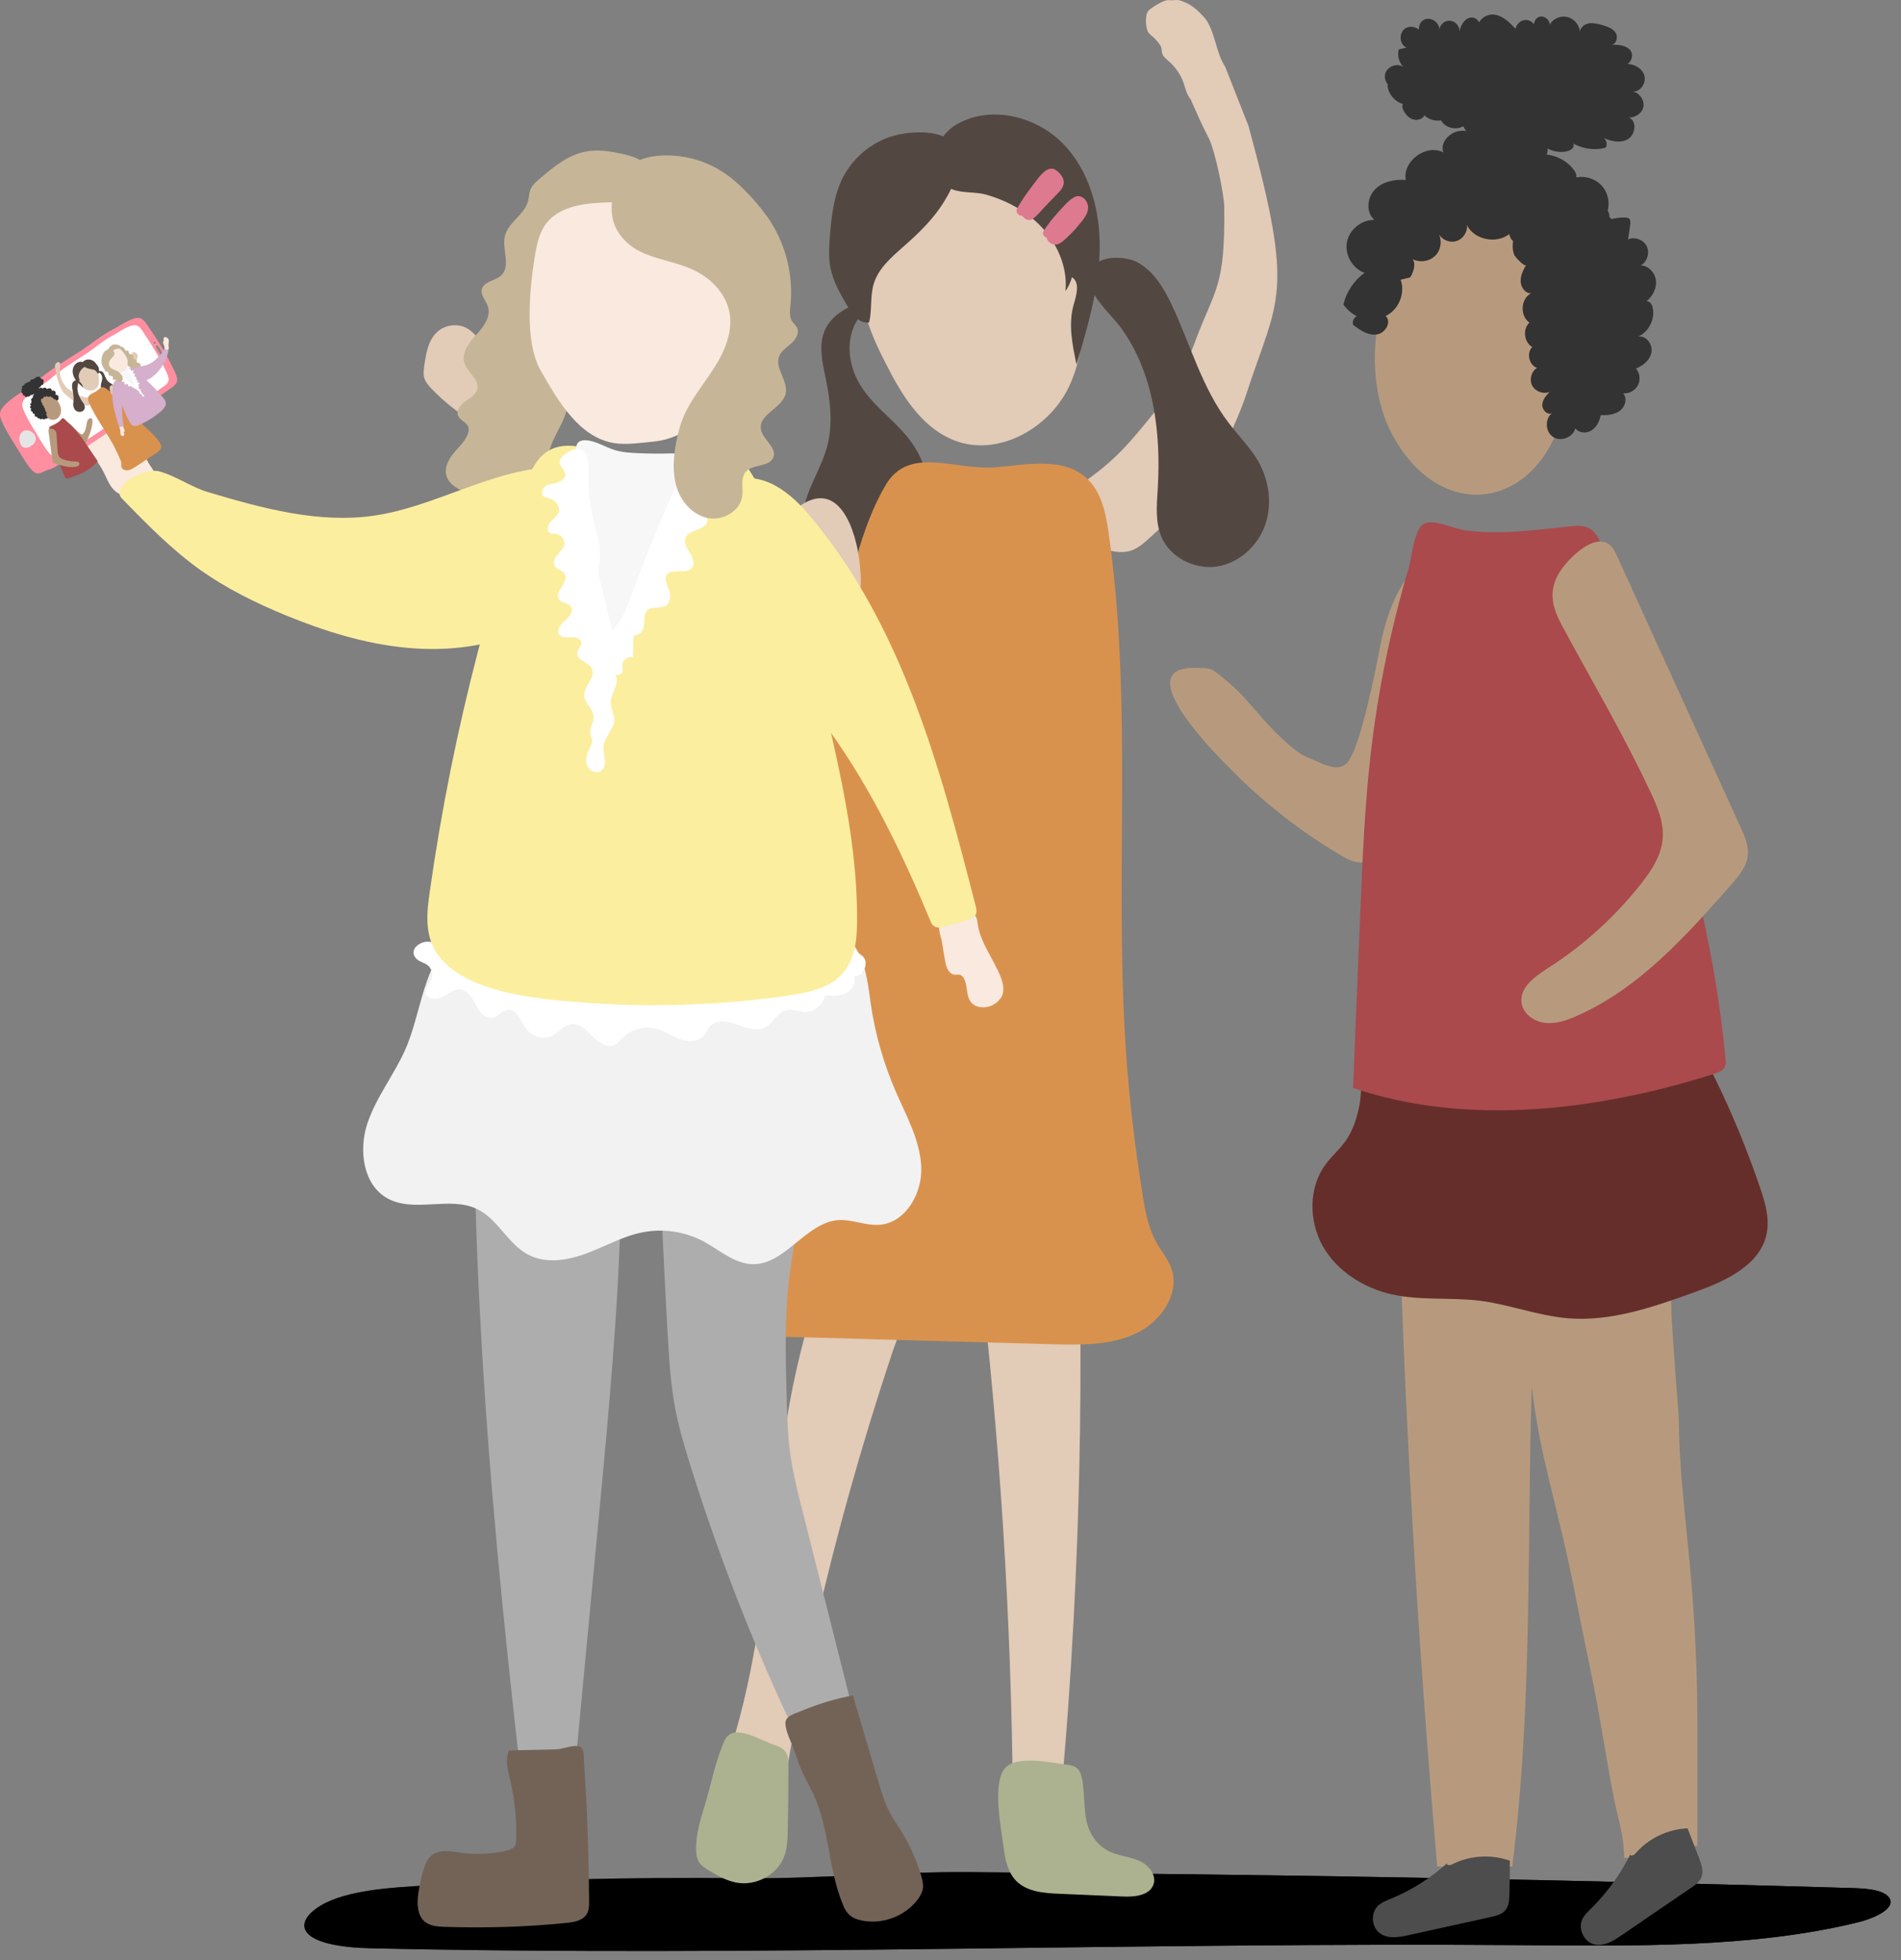 <svg width="162" height="167" viewBox="0 0 162 167" fill="none" xmlns="http://www.w3.org/2000/svg">
<rect x="0" y="0" width="162" height="167" fill="#808080" stroke="none"/>
<g clip-path="url(#clip0_8_2)">
<path d="M35.406 160.693C32.086 160.895 28.33 161.28 26.552 162.924C26.133 163.309 25.865 163.762 25.948 164.215C26.233 165.556 29.235 165.942 31.566 165.992C64.216 166.73 96.916 165.473 129.582 165.724C139.275 165.791 149.32 165.976 158.258 163.796C159.867 163.41 161.712 162.504 160.924 161.599C160.387 160.995 159.012 160.895 157.838 160.861C141.203 160.375 124.568 160.006 107.916 159.771C99.515 159.654 91.097 159.57 82.695 159.503C75.988 159.452 69.699 160.106 62.975 160.023C53.769 159.922 44.562 160.157 35.406 160.693Z" fill="url(#paint0_linear_8_2)"/>
<path d="M35.406 160.693C32.086 160.895 28.33 161.28 26.552 162.924C26.133 163.309 25.865 163.762 25.948 164.215C26.233 165.556 29.235 165.942 31.566 165.992C64.216 166.73 96.916 165.473 129.582 165.724C139.275 165.791 149.32 165.976 158.258 163.796C159.867 163.41 161.712 162.504 160.924 161.599C160.387 160.995 159.012 160.895 157.838 160.861C141.203 160.375 124.568 160.006 107.916 159.771C99.515 159.654 91.097 159.57 82.695 159.503C75.988 159.452 69.699 160.106 62.975 160.023C53.769 159.922 44.562 160.157 35.406 160.693Z" fill="url(#paint1_linear_8_2)"/>
<path d="M66.886 151.801C65.142 152.404 63.331 151.801 61.805 150.392C66.668 136.407 64.941 121.415 70.692 107.614C71.212 106.39 71.799 105.149 72.839 104.126C74.851 102.164 80.653 101.342 79.882 104.797C79.094 108.368 77.115 112.007 75.941 115.529C73.409 123.159 71.246 130.856 69.485 138.603C68.496 142.98 67.624 147.39 66.886 151.801Z" fill="#E2CBB7"/>
<path d="M90.391 153.16C89.049 153.345 87.674 153.378 86.316 153.278C86.182 137.883 85.209 122.489 83.381 107.162C83.214 105.804 83.063 104.412 83.532 103.104C84.555 100.304 89.552 99.063 91.464 101.997C93.107 104.513 92.017 109.107 92.051 111.807C92.152 120.611 91.95 129.415 91.481 138.202C91.213 143.199 90.86 148.18 90.391 153.16Z" fill="#E2CBB7"/>
<path d="M77.568 37.54C76.361 35.913 74.583 34.739 73.46 33.045C72.487 31.587 72.085 29.708 72.671 28.065C73.258 26.422 74.969 25.164 76.696 25.382L74.818 25.281C73.024 25.784 71.011 26.455 70.273 28.182C69.737 29.44 70.089 30.882 70.357 32.207C70.76 34.119 70.994 36.131 70.491 38.026C70.106 39.468 69.317 40.776 68.814 42.185C68.311 43.593 68.127 45.253 68.932 46.528C69.619 47.601 70.911 48.188 72.185 48.255C73.46 48.322 74.717 47.903 75.874 47.366C76.88 46.897 77.87 46.276 78.49 45.354C79.128 44.381 79.312 43.174 79.228 42.017C79.111 40.39 78.524 38.831 77.568 37.54Z" fill="#534741"/>
<path d="M106.392 10.724C110.4 25.364 108.908 25.263 106.174 33.681C105.654 35.291 104.413 37.974 103.608 39.45C102.217 41.965 100.07 43.927 97.941 45.856C97.504 46.258 97.035 46.661 96.482 46.879C95.978 47.063 95.442 47.063 94.905 46.979C93.312 46.711 91.971 45.504 91.4 44.011C90.713 42.217 91.769 41.529 93.128 40.523C95.811 38.528 97.069 36.683 99.249 34.067C100.473 32.608 101.211 30.797 101.881 29.003C103.592 24.475 104.397 24.458 104.33 17.683C104.313 16.51 103.541 12.82 103.005 11.764C102.368 10.54 101.915 9.483 101.462 8.46C101.127 8.091 100.959 7.32 100.842 7.002C100.607 6.364 100.204 5.777 99.701 5.308C99.416 5.056 99.081 4.822 99.014 4.453C98.997 4.318 98.997 4.201 98.963 4.067C98.93 3.933 98.846 3.815 98.779 3.715C98.611 3.48 98.41 3.279 98.192 3.094C98.041 2.96 97.874 2.826 97.79 2.641C97.639 2.273 97.572 1.266 97.84 0.948C98.024 0.713 99.215 -0.075 99.651 0.009C99.953 0.059 100.271 -0.058 100.573 0.042C100.942 0.16 101.294 0.327 101.613 0.545C101.965 0.797 102.267 1.099 102.552 1.401C103.525 2.424 103.592 4.486 104.397 5.66L106.392 10.724Z" fill="#E2CBB7"/>
<path d="M84.81 39.818C87.392 39.6 90.327 38.963 92.339 40.523C93.815 41.663 94.218 43.592 94.469 45.369C96.532 59.69 95.006 74.246 95.894 88.667C96.163 93.128 96.683 97.572 97.404 101.982C97.622 103.34 97.89 104.715 98.578 105.923C98.98 106.61 99.5 107.231 99.785 107.969C100.623 110.132 98.98 112.597 96.783 113.62C94.586 114.643 92.037 114.592 89.606 114.525C81.976 114.307 74.363 114.106 66.733 113.888C64.804 113.838 62.691 113.704 61.333 112.412C59.975 111.121 59.841 109.109 59.924 107.281C60.31 98.159 63.697 89.405 65.928 80.517C68.141 71.713 69.248 62.708 71.395 53.888C72.384 49.83 73.323 44.95 75.503 41.277C77.499 37.957 81.406 40.087 84.81 39.818Z" fill="#D9924E"/>
<path d="M58.983 50.632C57.574 51.756 55.747 52.93 54.087 52.225C52.929 51.739 52.326 50.498 51.789 49.358C49.374 44.092 46.825 38.894 44.276 33.695C43.22 34.282 42.029 35.037 41.895 36.244C41.828 36.882 42.096 37.519 42.365 38.106C45.4 44.931 48.703 51.638 52.275 58.212C52.611 58.832 52.996 59.503 53.617 59.839C54.371 60.241 55.294 60.09 56.132 59.889C61.079 58.698 65.691 56.434 70.101 53.919C71.275 53.248 72.516 52.494 73.036 51.253C73.472 50.263 73.371 49.14 73.27 48.066C72.985 45.216 71.493 40.571 67.954 43.254C64.869 45.551 62.002 48.234 58.983 50.632Z" fill="#E2CBB7"/>
<path d="M43.54 30.646C43.188 30.378 42.718 30.378 42.299 30.227C41.276 29.841 40.807 28.584 39.868 28.013C39.029 27.494 37.839 27.661 37.151 28.382C36.48 29.087 36.296 30.143 36.162 31.116C36.111 31.468 36.061 31.82 36.145 32.155C36.246 32.541 36.514 32.843 36.765 33.111C38.04 34.453 39.532 35.56 41.176 36.381C41.511 36.549 41.846 36.7 42.215 36.717C43.641 36.817 44.479 35.392 44.479 34.252C44.496 33.547 44.127 31.082 43.54 30.646Z" fill="#E2CBB7"/>
<path d="M91.685 22.546C91.417 21.406 91.065 20.282 90.579 19.243C88.851 15.554 83.619 10.741 79.293 13.34C78.287 13.944 77.515 14.866 76.794 15.788C76.056 16.744 75.352 17.734 74.799 18.807C73.759 20.836 73.239 23.267 73.524 25.548C73.793 27.661 74.832 29.74 75.822 31.619C77.113 34.1 78.823 36.616 81.456 37.572C84.961 38.846 89.036 36.683 90.847 33.43C92.608 30.176 92.54 26.169 91.685 22.546Z" fill="#E2CBB7"/>
<path d="M80.502 17.096C79.597 18.605 78.322 19.846 76.998 21.003C75.975 21.909 74.868 22.848 74.466 24.156C74.13 25.229 74.331 26.386 74.063 27.476C73.275 27.61 72.671 26.822 72.252 26.134C71.632 25.078 70.994 23.988 70.76 22.781C70.592 21.892 70.659 20.97 70.726 20.081C70.86 18.37 71.061 16.626 71.833 15.117C72.654 13.524 74.097 12.266 75.807 11.679C77.216 11.193 79.865 10.958 81.106 12.065C82.498 13.306 81.274 15.855 80.502 17.096Z" fill="#534741"/>
<path d="M107.215 39.281C106.527 38.107 105.538 37.134 104.716 36.044C102.435 33.076 101.446 29.353 99.853 25.966C99.182 24.557 98.327 23.115 96.952 22.361C96.147 21.925 94.638 21.774 93.665 22.277C93.682 21.958 93.715 21.623 93.715 21.304C93.782 17.984 92.86 14.513 90.512 12.165C88.165 9.817 84.224 8.928 81.407 10.672C79.495 11.863 78.539 15.116 81.172 16.139C82.044 16.475 83.151 16.324 84.073 16.592C85.465 16.994 86.806 17.648 87.93 18.571C89.775 20.063 91.032 22.428 90.798 24.809C91.049 24.44 91.234 24.038 91.351 23.618C92.072 24.088 91.72 25.178 91.485 26C91.032 27.643 91.385 29.387 91.737 31.047C92.324 29.102 92.894 27.123 93.279 25.144C93.933 26.201 95.04 27.241 95.526 27.928C98.327 31.785 98.947 36.849 98.662 41.612C98.579 43.02 98.427 44.496 98.998 45.787C99.752 47.514 101.798 48.537 103.676 48.269C105.554 48.001 107.164 46.542 107.802 44.764C108.439 42.97 108.154 40.924 107.215 39.281Z" fill="#534741"/>
<path d="M90.897 150.346C91.182 150.38 91.484 150.43 91.718 150.598C92.02 150.816 92.138 151.185 92.205 151.554C92.523 153.097 92.238 154.79 92.959 156.182C93.328 156.903 93.949 157.49 94.686 157.809C95.458 158.144 96.33 158.194 97.101 158.547C97.873 158.882 98.56 159.72 98.309 160.525C98.007 161.481 96.716 161.632 95.709 161.582C93.898 161.498 92.07 161.431 90.259 161.347C88.968 161.297 87.543 161.179 86.62 160.274C85.866 159.519 85.648 158.396 85.514 157.322C85.312 155.746 84.575 152.141 85.564 150.749C86.469 149.458 89.605 150.196 90.897 150.346Z" fill="#ACB18F"/>
<path d="M65.896 148.634C66.265 148.751 66.668 148.902 66.903 149.204C67.188 149.556 67.188 150.043 67.188 150.495C67.188 152.29 67.171 154.084 67.137 155.861C67.121 156.65 67.104 157.455 66.819 158.192C66.215 159.769 64.37 160.725 62.71 160.389C61.889 160.221 61.134 159.802 60.413 159.366C60.128 159.199 59.843 159.014 59.641 158.763C59.373 158.41 59.323 157.941 59.323 157.505C59.306 156.264 59.675 155.057 60.044 153.866C60.597 152.055 60.966 150.009 61.754 148.282C62.442 146.756 64.672 148.215 65.896 148.634Z" fill="#ACB18F"/>
<path d="M90.063 14.55C89.46 14.03 88.822 14.735 88.454 15.204C87.833 16.009 87.162 16.881 86.676 17.77C86.508 18.072 86.793 18.39 87.078 18.374C87.196 18.491 87.296 18.592 87.431 18.676C87.598 18.759 87.816 18.776 87.967 18.676C88.353 18.424 88.671 18.005 88.973 17.686C89.376 17.267 89.778 16.848 90.181 16.428C90.835 15.791 90.818 15.188 90.063 14.55Z" fill="#DD7A8F"/>
<path d="M92.64 17.278C92.472 16.876 92.036 16.574 91.6 16.775C91.063 17.026 90.577 17.664 90.175 18.083C89.722 18.586 89.303 19.106 88.934 19.676C88.783 19.911 88.967 20.179 89.202 20.246C89.219 20.431 89.336 20.615 89.588 20.749C90.108 21.051 90.577 20.565 90.929 20.23C91.415 19.794 91.852 19.29 92.254 18.77C92.589 18.351 92.874 17.831 92.64 17.278Z" fill="#DD7A8F"/>
<path d="M114.261 72.868C114.865 73.237 115.553 73.589 116.257 73.455C117.246 73.254 117.766 72.181 118.135 71.242C119.477 67.787 120.801 64.316 122.143 60.861C123.367 57.709 124.608 54.422 124.457 51.035C124.39 49.458 123.535 47.513 121.975 47.647C121.053 47.714 120.382 48.519 119.862 49.274C117.816 52.225 117.682 55.277 116.844 58.782C116.508 60.207 115.754 63.595 114.949 64.802C114.127 66.01 112.685 65.02 111.327 64.484C110.203 64.031 108.191 61.918 107.403 60.995C105.675 58.966 105.256 58.597 103.965 57.541C103.127 56.853 102.992 56.937 101.902 56.904C96.184 56.753 103.378 64.014 104.569 65.221C107.436 68.189 110.706 70.772 114.261 72.868Z" fill="#B79A7D"/>
<path d="M139.467 78.955C132.659 79.173 125.532 77.445 118.858 79.323C118.824 105.014 120.249 133.505 122.48 159.028C124.609 159.028 126.739 159.028 128.869 159.028C130.613 145.16 130.11 132.029 130.529 118.128C131.3 124.6 132.793 128.306 134.335 136.356C135.057 140.078 135.895 143.734 136.515 147.49C136.834 149.402 137.17 151.331 137.538 153.226C137.857 154.852 138.444 156.563 138.394 158.273C140.473 158.625 142.62 157.736 144.649 157.233C144.649 153.796 144.649 150.341 144.649 146.904C144.649 142.393 144.431 138.049 144.028 133.589C143.659 129.396 143.072 125.104 143.072 120.878C142.854 118.094 142.636 115.31 142.469 112.51C142.116 106.205 143.877 97.451 143.609 91.146C143.475 88.01 141.479 87.306 141.161 84.187C141.01 82.677 140.842 81.151 140.607 79.659C140.523 79.122 140.557 78.334 140.087 78.284C139.987 78.234 139.769 78.938 139.467 78.955Z" fill="#B79A7D"/>
<path d="M129.818 40.727C131.076 39.754 132.132 38.278 132.837 36.35C134.128 32.778 135.033 28.971 134.53 25.198C133.927 20.872 130.673 15.791 125.861 15.439C120.209 15.036 118.549 21.979 117.577 26.64C116.805 30.346 117.023 34.405 118.985 37.624C121.903 42.454 126.515 43.292 129.818 40.727Z" fill="#B79A7D"/>
<path d="M122.563 19.844C122.814 20.398 123.485 20.716 124.072 20.549C124.659 20.398 125.078 19.777 125.011 19.173C125.682 20.565 127.879 20.85 128.885 19.693C128.449 19.576 128.616 20.381 129.019 20.582C129.857 20.968 130.863 20.985 131.702 20.599C131.081 20.951 131.484 21.89 131.937 22.443C132.289 22.863 132.624 23.299 132.976 23.718C132.356 24.691 133.48 26.183 134.586 25.864C133.815 26.233 133.597 27.39 134.167 28.011C133.647 28.614 133.278 29.352 133.144 30.14C133.614 30.174 133.798 30.945 133.379 31.18C133.748 31.448 134.251 31.499 134.67 31.314C134.419 31.365 134.519 31.817 134.771 31.851C135.022 31.884 135.24 31.666 135.374 31.432C135.76 30.794 135.878 30.006 135.66 29.285C136.448 28.916 136.649 27.91 136.749 27.038C136.8 26.602 136.85 26.166 136.9 25.73C136.951 25.311 137.001 24.875 136.833 24.489C136.666 24.104 136.23 23.785 135.827 23.936C136.783 23.785 137.303 22.443 136.699 21.689C138.041 21.203 138.158 18.939 136.867 18.318C137.269 17.463 137.085 16.373 136.397 15.719C135.727 15.065 134.62 14.88 133.781 15.3C133.915 15.484 134.251 15.35 134.318 15.132C134.385 14.914 134.268 14.679 134.133 14.495C133.245 13.254 131.417 12.784 130.025 13.438C129.237 12.315 127.543 11.929 126.353 12.617C126.604 12.751 126.94 12.617 127.04 12.348C126.353 11.711 125.514 11.124 124.558 11.141C123.619 11.158 122.68 12.097 122.999 12.986C121.54 12.231 119.511 13.723 119.796 15.333C118.84 15.266 117.8 15.467 117.146 16.172C116.492 16.859 116.392 18.134 117.129 18.737C116.039 18.704 114.983 19.559 114.782 20.632C114.581 21.706 115.251 22.879 116.291 23.248C115.385 23.886 114.732 24.875 114.48 25.948C114.782 26.367 115.168 26.703 115.62 26.938C115.352 27.072 115.218 27.407 115.318 27.692C115.905 28.128 116.576 28.598 117.314 28.497C118.052 28.413 118.622 27.424 118.085 26.921C119.192 26.401 119.779 24.976 119.36 23.835C119.628 23.768 119.896 23.701 120.181 23.634C120.534 23.064 120.752 22.125 120.131 21.924C120.718 22.393 121.64 22.36 122.211 21.873C122.797 21.404 122.932 20.481 122.563 19.844Z" fill="#333333"/>
<path d="M138.798 10.002C139.519 10.287 139.385 11.477 138.714 11.863C138.043 12.249 137.188 12.014 136.484 11.679C136.853 11.762 137.054 12.282 136.819 12.584C135.763 12.869 134.572 12.634 133.683 11.98C133.935 11.88 134.187 12.249 134.086 12.5C133.985 12.752 133.683 12.869 133.398 12.919C132.51 13.054 131.571 12.668 131.051 11.93C131.705 11.729 132.157 12.802 131.705 13.322C131.252 13.842 130.43 13.808 129.776 13.573C129.592 13.506 129.391 13.406 129.323 13.221C129.726 13.205 129.944 13.758 129.726 14.093C129.508 14.429 129.022 14.496 128.669 14.345C128.301 14.194 128.032 13.875 127.831 13.54C127.932 13.741 127.948 13.993 127.865 14.194C127.127 14.16 126.473 13.573 126.355 12.852C126.238 12.752 126.439 12.517 126.557 12.618C125.768 12.215 125.098 11.544 124.695 10.756C124.075 11.125 123.152 10.89 122.8 10.253C122.297 10.337 121.761 10.186 121.392 9.834C121.207 10.169 120.754 10.287 120.402 10.169C120.05 10.052 119.765 9.733 119.597 9.398C119.514 9.23 119.463 9.046 119.547 8.878C119.648 8.727 119.949 8.744 119.949 8.928C119.061 8.895 118.289 8.107 118.239 7.235C118.507 7.235 118.776 7.352 118.943 7.57C118.323 7.52 117.853 6.799 118.071 6.212C118.273 5.625 119.094 5.357 119.597 5.709C119.228 5.323 119.061 4.736 119.195 4.216C119.413 4.166 119.648 4.099 119.866 4.049C119.212 3.797 119.195 2.707 119.815 2.388C120.419 2.053 121.291 2.556 121.358 3.26C120.771 2.975 120.771 1.986 121.341 1.684C121.911 1.382 122.733 1.936 122.649 2.573C122.683 2.12 123.102 1.734 123.555 1.768C124.008 1.785 124.393 2.221 124.377 2.673C124.477 2.154 124.779 1.6 125.316 1.5C125.835 1.399 126.389 2.103 126.003 2.489C125.785 1.785 126.64 1.131 127.362 1.248C128.083 1.349 128.653 1.919 129.156 2.455C129.223 2.019 129.642 1.684 130.078 1.701C130.514 1.734 130.9 2.12 130.9 2.556C130.581 2.237 130.715 1.617 131.135 1.449C131.554 1.282 132.074 1.667 132.057 2.103C132.359 1.583 132.996 1.315 133.566 1.449C134.136 1.583 134.589 2.12 134.639 2.707C134.673 2.321 135.042 2.053 135.428 1.986C135.796 1.936 136.182 2.036 136.551 2.137C136.987 2.271 137.457 2.422 137.691 2.808C137.926 3.193 137.708 3.847 137.255 3.814C137.859 3.797 138.547 3.831 138.932 4.283C139.318 4.753 138.865 5.692 138.329 5.44C139.05 5.373 139.855 5.692 140.106 6.363C140.358 7.033 139.771 7.939 139.066 7.771C139.653 7.855 140.123 8.459 140.056 9.046C139.989 9.582 139.402 10.052 138.798 10.002Z" fill="#333333"/>
<path d="M139.196 46.656L139.364 47.042C139.314 46.925 139.247 46.79 139.196 46.656Z" fill="#B79A7D"/>
<path d="M128.635 161.311C128.652 160.389 128.669 159.45 128.669 158.528C127.059 157.958 125.215 158.075 123.705 158.863C123.538 158.947 123.219 158.897 123.32 158.746C121.911 160.02 120.284 161.043 118.54 161.764C118.138 161.932 117.719 162.083 117.417 162.385C116.78 163.005 116.88 164.229 117.618 164.732C118.306 165.219 119.245 165.051 120.066 164.866C122.397 164.347 124.728 163.844 127.059 163.324C127.478 163.223 127.948 163.122 128.233 162.804C128.602 162.418 128.619 161.848 128.635 161.311Z" fill="#4D4D4D"/>
<path d="M144.818 158.373C144.482 157.501 144.147 156.645 143.812 155.773C142.101 155.841 140.441 156.645 139.334 157.953C139.217 158.088 138.898 158.155 138.932 157.987C138.093 159.681 136.97 161.24 135.628 162.565C135.326 162.867 134.991 163.169 134.823 163.554C134.471 164.376 135.008 165.466 135.88 165.667C136.701 165.852 137.506 165.349 138.194 164.879C140.156 163.538 142.135 162.179 144.113 160.838C144.482 160.586 144.851 160.318 145.002 159.915C145.187 159.412 145.002 158.876 144.818 158.373Z" fill="#4D4D4D"/>
<path d="M114.649 97.237C114.145 97.941 113.475 98.511 112.955 99.215C111.496 101.194 111.529 104.045 112.737 106.191C113.961 108.321 116.225 109.746 118.623 110.283C121.071 110.82 123.62 110.518 126.102 110.82C128.617 111.138 131.049 112.094 133.581 112.312C137.32 112.631 140.993 111.323 144.531 110.048C147.08 109.126 149.998 107.784 150.551 105.118C150.82 103.793 150.417 102.435 149.981 101.161C148.875 97.924 147.583 94.772 146.074 91.72C145.856 91.267 145.621 90.814 145.236 90.479C144.38 89.758 143.106 89.925 141.999 90.126C136.499 91.133 130.898 91.703 125.314 91.837C123.972 91.871 122.631 91.887 121.306 91.871C120.115 91.854 118.019 91.351 116.912 91.72C115.738 92.122 116.107 92.81 115.856 94.134C115.638 95.241 115.303 96.314 114.649 97.237Z" fill="#662E2A"/>
<path d="M133.769 44.849C134.205 44.799 134.674 44.765 135.093 44.883C136.016 45.151 136.368 46.057 136.586 46.845C137.408 49.712 138.212 52.58 139.034 55.447C139.688 57.728 140.325 59.992 140.979 62.272C142.958 69.215 144.937 76.191 146.128 83.251C146.513 85.565 146.832 87.896 147.05 90.227C147.067 90.478 147.1 90.763 146.949 90.981C146.765 91.25 146.396 91.384 146.044 91.501C136.234 94.62 125.015 95.995 115.306 92.692C115.507 87.678 115.708 82.681 115.926 77.667C116.111 73.307 116.278 68.963 116.765 64.62C117.368 59.137 118.475 53.703 120.051 48.371C120.286 47.599 120.504 45.117 121.309 44.648C122.148 44.162 123.757 45.017 124.78 45.168C127.748 45.604 130.817 45.151 133.769 44.849Z" fill="#AA4A4D"/>
<path d="M137.689 47.132C141.227 54.913 144.782 62.677 148.321 70.458C148.673 71.229 149.042 72.051 148.941 72.889C148.841 73.862 148.153 74.667 147.499 75.405C143.676 79.748 139.668 84.225 134.369 86.556C133.514 86.942 132.574 87.26 131.635 87.143C130.696 87.026 129.774 86.355 129.657 85.416C129.506 84.125 130.797 83.202 131.887 82.498C134.922 80.57 137.639 78.104 139.869 75.27C140.724 74.18 141.529 72.973 141.68 71.581C141.848 70.055 141.177 68.563 140.506 67.171C138.276 62.459 135.677 58.048 133.212 53.487C132.289 51.794 131.853 50.385 132.96 48.658C133.882 47.266 136.599 44.734 137.689 47.132Z" fill="#B79A7D"/>
<path d="M130.056 22.558C129.821 22.994 129.569 23.464 129.586 23.967C129.603 24.47 129.972 25.007 130.475 24.99C129.586 25.443 129.502 26.918 130.341 27.488C129.737 28.025 129.871 29.165 130.575 29.568C130.072 30.071 130.29 31.094 130.978 31.345C130.492 31.647 130.307 32.352 130.575 32.855C130.844 33.358 131.515 33.609 132.051 33.391C131.749 33.71 131.447 34.062 131.431 34.498C131.414 34.934 131.867 35.387 132.252 35.202C131.632 35.689 131.682 36.795 132.353 37.231C133.007 37.667 134.047 37.265 134.248 36.493C134.55 36.913 135.204 36.946 135.64 36.661C136.076 36.376 136.311 35.873 136.411 35.37C136.981 35.387 137.585 35.336 138.038 35.001C138.491 34.666 138.709 33.945 138.323 33.509C138.826 33.559 139.346 33.274 139.581 32.821C139.815 32.368 139.748 31.781 139.413 31.396C140.05 31.144 140.637 30.658 140.738 29.987C140.838 29.316 140.268 28.562 139.597 28.679C140.553 28.26 141.107 27.086 140.805 26.08C140.721 25.811 140.402 25.526 140.218 25.744C140.771 25.325 141.157 24.671 141.123 23.984C141.09 23.296 140.52 22.642 139.832 22.609C140.369 22.307 140.603 21.552 140.335 20.982C140.067 20.429 139.312 20.143 138.742 20.395C138.809 19.959 138.876 19.523 138.927 19.104C138.943 18.953 138.96 18.768 138.859 18.651C138.776 18.55 138.625 18.534 138.474 18.534C138.021 18.517 137.552 18.584 137.116 18.735C137.25 18.282 137.015 17.762 136.596 17.561C136.176 17.36 135.623 17.477 135.338 17.846C133.98 16.723 131.615 17.259 130.861 18.852C129.871 18.114 129.167 19.506 128.982 20.294C128.882 20.764 128.865 21.334 129.066 21.77C129.117 21.854 129.921 22.81 130.056 22.558Z" fill="#333333"/>
<path d="M80.536 81.842C80.587 82.11 80.637 82.379 80.771 82.613C80.905 82.848 81.14 83.049 81.408 83.049C81.526 83.049 81.66 83.016 81.777 83.049C81.962 83.083 82.096 83.251 82.18 83.435C82.482 84.089 82.314 84.927 82.8 85.447C83.186 85.867 83.857 85.9 84.393 85.716C84.846 85.548 85.265 85.196 85.433 84.743C85.584 84.273 85.467 83.754 85.299 83.301C84.712 81.741 83.555 80.383 83.32 78.723C83.287 78.488 83.27 78.22 83.119 78.035C82.867 77.733 82.415 77.75 82.029 77.834C81.475 77.951 80.251 78.186 80.067 78.84C79.95 79.226 80.184 79.83 80.268 80.215C80.352 80.752 80.436 81.305 80.536 81.842Z" fill="#F9E9DE"/>
<path d="M11.997 37.806C11.746 36.799 11.645 35.776 11.31 34.787C11.226 34.519 11.108 34.25 10.89 34.066C10.739 33.932 10.538 33.865 10.371 33.764C9.482 33.211 9.398 31.768 8.442 31.383C7.889 31.148 7.218 31.383 6.748 31.768C6.011 32.355 5.541 33.278 5.524 34.217C5.491 35.374 6.094 36.464 6.782 37.386C7.47 38.309 8.291 39.164 8.811 40.187C9.029 40.606 9.197 41.059 9.465 41.444C9.733 41.83 10.136 42.166 10.605 42.199C11.175 42.249 11.662 41.864 12.115 41.511C12.702 41.042 13.506 40.69 12.97 39.918C12.5 39.264 12.198 38.594 11.997 37.806Z" fill="#F9E9DE"/>
<path d="M56.921 114.043C57.038 116.072 57.172 118.101 57.558 120.096C57.86 121.656 58.313 123.182 58.782 124.691C61.465 133.31 64.819 141.729 68.827 149.828C69.162 150.516 69.565 151.253 70.269 151.555C71.376 152.025 72.684 151.086 73.053 149.929C73.422 148.772 73.12 147.531 72.835 146.357C71.326 140.37 69.816 134.4 68.307 128.414C67.938 126.972 67.586 125.529 67.368 124.054C67.117 122.327 67.066 120.583 67.033 118.839C66.949 115.619 66.865 112.382 67.217 109.179C67.469 106.932 67.922 104.702 68.341 102.472C69.095 98.464 69.716 94.423 70.185 90.364C70.32 89.207 70.454 88.017 70.185 86.876C69.531 83.959 66.429 82.047 63.444 82.047C61.231 82.047 58.833 82.902 57.072 84.227C55.596 85.35 55.764 86.424 55.848 88.134C56.116 93.634 56.2 99.151 56.435 104.652C56.586 107.788 56.736 110.923 56.921 114.043Z" fill="#ADADAD"/>
<path d="M40.456 91.891C40.489 89.459 40.539 86.994 41.16 84.714C41.78 82.433 43.021 80.32 44.816 79.431C46.979 78.358 49.662 79.297 51.372 81.393C53.083 83.49 53.871 86.542 53.787 89.443C53.737 90.969 53.468 92.461 53.301 93.97C52.965 96.788 52.982 99.672 52.915 102.523C52.714 111.461 51.876 120.315 51.037 129.169C50.433 135.491 49.846 141.813 49.243 148.135C49.092 149.695 48.958 151.271 48.807 152.83C48.622 154.641 48.438 155.279 46.778 155.111C44.698 154.91 44.598 153.199 44.346 150.952C42.904 138.325 41.646 125.664 40.959 112.97C40.573 105.96 40.338 98.9 40.456 91.891Z" fill="#ADADAD"/>
<path d="M34.521 89.461C33.548 91.624 32.022 93.536 31.285 95.783C30.563 98.046 30.949 100.964 33.029 102.105C35.309 103.362 38.361 101.87 40.692 103.027C42.436 103.882 43.291 105.995 45.018 106.901C46.528 107.689 48.355 107.387 49.949 106.8C51.542 106.213 53.034 105.341 54.694 105.006C56.472 104.637 58.367 104.922 59.977 105.777C61.335 106.515 62.593 107.672 64.135 107.706C66.936 107.756 68.68 104.134 71.464 103.949C72.637 103.882 73.761 104.436 74.935 104.352C77.199 104.184 78.624 101.635 78.507 99.371C78.389 97.107 77.232 95.062 76.327 92.982C75.287 90.584 74.566 88.052 74.197 85.47C73.895 83.29 73.627 80.741 71.749 79.617C70.809 79.047 69.653 78.98 68.562 78.98C61.05 78.896 53.604 80.422 46.092 80.137C43.509 80.036 39.786 78.376 37.975 80.573C35.98 83.038 35.779 86.643 34.521 89.461Z" fill="#F2F2F2"/>
<path d="M43.359 149.172C43.04 149.994 43.291 150.899 43.493 151.754C43.878 153.398 44.046 155.108 43.979 156.802C43.979 156.936 43.962 157.07 43.912 157.204C43.778 157.506 43.409 157.624 43.09 157.691C41.816 157.976 40.491 158.026 39.217 157.842C38.378 157.724 37.439 157.54 36.785 158.076C36.399 158.378 36.215 158.865 36.081 159.334C35.88 159.988 35.745 160.642 35.645 161.313C35.527 162.185 35.544 163.225 36.248 163.761C36.701 164.097 37.288 164.147 37.858 164.164C41.33 164.281 44.818 164.18 48.289 163.828C48.943 163.761 49.681 163.627 50.016 163.057C50.2 162.738 50.2 162.353 50.2 161.984C50.184 159.334 50.117 156.685 49.999 154.035C49.932 152.71 49.848 151.385 49.764 150.061C49.731 149.658 49.831 149.004 49.395 148.803C49.027 148.619 48.02 148.971 47.618 149.021C47.199 149.088 43.392 149.088 43.359 149.172Z" fill="#736357"/>
<path d="M72.683 144.445C73.405 146.91 74.142 149.375 74.864 151.841C75.132 152.729 75.4 153.635 75.836 154.457C76.088 154.926 76.389 155.362 76.675 155.798C77.48 157.056 78.1 158.431 78.519 159.873C78.603 160.192 78.687 160.51 78.653 160.846C78.603 161.231 78.402 161.583 78.167 161.885C77.077 163.277 75.182 163.981 73.455 163.629C73.103 163.562 72.751 163.445 72.482 163.227C72.13 162.959 71.929 162.539 71.778 162.137C70.587 159.185 70.671 155.832 69.346 152.931C69.028 152.226 68.625 151.555 68.307 150.834C68.072 150.298 67.888 149.744 67.703 149.191C67.485 148.537 66.932 147.514 66.932 146.827C66.932 146.173 67.703 146.022 68.29 145.77C69.732 145.166 71.191 144.73 72.683 144.445Z" fill="#736357"/>
<path d="M35.493 81.695C35.745 81.947 36.147 82.014 36.432 82.232C36.785 82.5 36.935 83.003 36.768 83.423C36.617 83.825 36.198 84.16 36.282 84.58C36.382 85.15 37.204 85.2 37.707 84.932C38.21 84.664 38.713 84.228 39.283 84.311C39.92 84.395 40.273 85.083 40.575 85.67C40.876 86.24 41.413 86.877 42.033 86.709C42.486 86.592 42.788 86.072 43.258 86.022C43.962 85.938 44.297 86.81 44.666 87.397C45.119 88.118 46.024 88.621 46.829 88.336C47.517 88.085 47.97 87.347 48.691 87.263C49.428 87.179 50.016 87.816 50.535 88.336C51.055 88.856 51.86 89.359 52.481 88.973C52.682 88.856 52.816 88.671 52.967 88.504C53.722 87.682 54.962 87.347 56.036 87.665C56.723 87.867 57.31 88.302 57.964 88.537C58.635 88.789 59.473 88.789 59.943 88.269C60.161 88.017 60.278 87.699 60.496 87.447C61.05 86.844 62.022 86.995 62.794 87.28C63.565 87.548 64.42 87.9 65.158 87.548C65.896 87.179 66.265 86.19 67.087 86.039C67.573 85.955 68.042 86.19 68.529 86.223C69.367 86.273 70.172 85.619 70.29 84.798C70.876 84.848 71.497 84.882 72.05 84.63C72.587 84.379 73.006 83.741 72.771 83.188C73.559 83.221 74.096 82.064 73.543 81.494C73.258 81.209 72.771 81.058 72.671 80.656C72.587 80.304 72.822 79.851 72.537 79.633C71.748 79.968 71.279 80.756 70.675 81.36C69.736 82.299 68.445 82.769 67.154 83.104C62.341 84.379 57.26 83.976 52.296 83.54C48.775 83.238 45.186 82.903 41.882 81.645C41.312 81.427 40.742 81.192 40.155 81.041C39.015 80.756 37.824 80.505 36.701 80.253C35.913 80.069 34.705 80.891 35.493 81.695Z" fill="white"/>
<path d="M54.39 21.308C53.501 22.096 52.294 22.398 51.153 22.75C50.013 23.102 48.839 23.538 48.101 24.477C47.582 25.131 47.364 25.97 47.146 26.774C46.743 28.25 46.357 29.894 47.062 31.269C47.414 31.973 48.034 32.526 48.286 33.281C48.605 34.22 48.269 35.243 47.833 36.132C47.397 37.02 46.861 37.892 46.726 38.865C46.626 39.569 46.743 40.324 46.542 40.995C46.173 42.202 44.831 42.907 43.574 42.957C42.316 43.007 41.092 42.521 39.918 42.051C39.113 41.733 38.224 41.297 38.023 40.458C37.889 39.838 38.191 39.217 38.577 38.714C38.962 38.211 39.449 37.792 39.75 37.239C39.901 36.953 40.019 36.618 39.885 36.316C39.717 35.947 39.214 35.813 39.046 35.444C38.845 34.992 39.23 34.488 39.65 34.203C40.052 33.918 40.555 33.65 40.673 33.164C40.874 32.342 39.834 31.738 39.583 30.933C39.297 30.061 39.968 29.189 40.589 28.518C41.209 27.848 41.863 26.976 41.578 26.104C41.41 25.601 40.941 25.148 41.058 24.645C41.226 23.974 42.199 23.941 42.702 23.471C43.557 22.683 42.769 21.258 43.02 20.134C43.289 18.943 44.697 18.306 44.999 17.132C45.083 16.814 45.083 16.462 45.2 16.16C45.351 15.774 45.687 15.489 46.005 15.22C47.162 14.231 48.386 13.208 49.879 12.923C50.868 12.722 51.891 12.873 52.864 13.074C53.736 13.258 54.641 13.51 55.228 14.181C56.553 15.707 55.849 20.033 54.39 21.308Z" fill="#C6B697"/>
<path d="M17.801 41.952C22.379 43.311 27.158 44.619 31.887 43.931C37.253 43.143 42.133 39.839 47.55 39.789C47.868 39.789 48.221 39.806 48.489 39.974C48.707 40.124 48.858 40.359 48.992 40.594C50.233 42.858 50.518 45.625 49.797 48.107C49.394 49.482 48.673 50.773 47.65 51.779C46.896 52.517 45.99 53.07 45.051 53.523C41.848 55.083 38.159 55.535 34.604 55.183C31.049 54.848 27.594 53.758 24.291 52.4C21.775 51.36 19.327 50.152 17.114 48.593C14.665 46.849 12.536 44.686 10.44 42.522C10.322 42.405 10.205 42.271 10.188 42.103C10.121 40.913 12.552 39.923 13.491 40.141C14.917 40.493 16.325 41.533 17.801 41.952Z" fill="#FCEE9F"/>
<path d="M59.221 38.512C59.992 38.311 60.814 38.042 61.602 38.193C62.641 38.378 63.262 39.149 63.731 39.87C66.968 44.817 68.226 50.334 69.349 55.784C70.959 63.532 73.089 70.692 73.038 78.54C73.022 80.418 72.787 82.531 70.875 83.722C69.903 84.325 68.662 84.594 67.437 84.778C62.172 85.583 56.051 85.851 50.702 85.483C48.354 85.315 45.99 85.147 43.726 84.677C41.11 84.141 38.477 83.085 37.253 81.257C36.163 79.647 36.364 77.718 36.632 75.924C37.605 69.049 38.98 62.19 40.758 55.398C41.948 50.837 43.323 46.293 44.682 41.765C45.285 39.736 46.208 37.472 49.461 38.076C52.898 38.696 55.615 39.451 59.221 38.512Z" fill="#FCEE9F"/>
<path d="M55.695 37.625C54.621 37.726 53.33 37.927 52.274 37.742C49.339 37.223 47.578 34.204 46.069 31.555C44.694 29.14 45.113 24.696 45.566 21.912C45.717 20.973 45.901 20.001 46.421 19.212C47.461 17.686 49.457 17.351 51.234 17.267C54.353 17.1 57.606 17.301 60.289 18.927C66.662 22.751 63.258 36.887 55.695 37.625Z" fill="#F9E9DE"/>
<path d="M68.893 43.808C76.875 53.199 80.112 65.374 83.13 77.129C83.197 77.38 83.264 77.665 83.163 77.9C82.962 78.454 81.118 78.722 80.279 78.99C79.894 79.108 79.491 78.957 79.34 78.588C77.143 73.305 74.41 67.403 70.587 62.12C67.518 57.878 65.405 53.937 60.492 51.422C58.446 50.365 57.976 49.376 58.127 47.062C58.278 44.798 59.804 42.45 61.665 41.36C64.466 39.683 67.132 41.729 68.893 43.808Z" fill="#FCEE9F"/>
<path d="M49.998 44.518C50.585 47.301 50.987 50.102 51.406 52.919C51.473 53.338 51.574 53.808 51.943 53.992C52.479 54.277 53.083 53.741 53.419 53.238C55.28 50.454 55.565 46.916 56.873 43.83C57.41 42.539 58.148 41.315 58.5 39.956C58.567 39.705 58.617 39.437 58.516 39.185C58.315 38.665 57.611 38.615 57.057 38.632C56.185 38.665 55.313 38.648 54.425 38.615C53.737 38.581 53.05 38.548 52.396 38.347C51.591 38.112 50.668 37.491 49.813 37.508C49.025 37.542 49.075 38.112 49.075 38.783C49.092 40.745 49.595 42.639 49.998 44.518Z" fill="#F7F7F7"/>
<path d="M47.718 39.536C47.785 39.838 48.12 40.039 48.17 40.358C48.221 40.71 47.868 40.995 47.533 41.112C47.198 41.213 46.812 41.23 46.51 41.414C46.208 41.599 46.057 42.085 46.326 42.303C46.443 42.387 46.594 42.404 46.745 42.437C47.298 42.571 47.801 43.142 47.6 43.678C47.466 44.014 47.114 44.215 46.879 44.5C46.645 44.785 46.577 45.305 46.913 45.439C47.03 45.489 47.164 45.472 47.282 45.472C47.718 45.489 48.137 45.892 48.103 46.328C48.07 46.697 47.768 46.965 47.533 47.233C47.298 47.502 47.097 47.904 47.282 48.223C47.466 48.541 47.936 48.575 48.12 48.893C48.539 49.581 47.164 50.453 47.651 51.09C47.885 51.392 48.405 51.342 48.64 51.66C48.925 52.046 48.523 52.566 48.154 52.868C47.785 53.169 47.382 53.689 47.667 54.075C47.885 54.36 48.321 54.31 48.673 54.293C49.026 54.26 49.495 54.377 49.545 54.729C49.579 55.048 49.227 55.282 49.193 55.618C49.11 56.255 50.166 56.406 50.451 56.976C50.803 57.714 49.747 58.418 49.78 59.24C49.797 59.911 50.552 60.38 50.585 61.034C50.619 61.554 50.2 62.04 50.317 62.56C50.35 62.694 50.418 62.829 50.451 62.963C50.501 63.281 50.334 63.583 50.183 63.868C49.981 64.304 49.864 64.807 50.048 65.243C50.233 65.679 50.837 65.948 51.222 65.679C51.508 65.478 51.591 65.059 51.541 64.707C51.508 64.355 51.39 64.002 51.424 63.633C51.491 62.778 52.363 62.124 52.346 61.286C52.329 60.816 52.061 60.397 52.044 59.928C52.011 59.173 52.681 58.469 52.531 57.731C52.447 57.295 52.094 56.959 51.96 56.54C51.725 55.819 52.178 55.064 52.212 54.293C52.229 53.924 52.128 53.555 52.044 53.186C51.742 51.929 51.424 50.671 51.122 49.413C51.055 49.111 50.971 48.809 50.988 48.491C50.988 48.206 51.072 47.921 51.105 47.652C51.256 46.596 50.87 45.556 50.619 44.533C50.267 43.192 50.116 41.8 50.133 40.408C50.149 39.721 50.25 38.496 49.411 38.278C48.824 38.127 47.55 38.832 47.718 39.536Z" fill="white"/>
<path d="M60.359 39.774C60.728 40.495 60.443 41.417 59.889 42.021C59.772 42.155 59.621 42.289 59.571 42.457C59.319 43.127 60.409 43.698 60.275 44.402C60.124 45.207 58.715 45.073 58.414 45.827C58.246 46.263 58.531 46.716 58.782 47.102C59.034 47.487 59.252 48.024 58.95 48.393C58.464 48.997 57.189 48.343 56.804 49.013C56.586 49.382 56.854 49.835 57.005 50.238C57.189 50.707 57.156 51.328 56.737 51.596C56.284 51.881 55.596 51.629 55.194 51.982C54.909 52.233 54.909 52.686 54.892 53.072C54.875 53.457 54.758 53.927 54.389 54.044C54.288 54.078 54.171 54.078 54.087 54.145C53.986 54.229 53.97 54.38 53.97 54.514C53.953 55.017 53.953 55.52 53.936 56.006C53.534 55.889 53.047 56.224 53.031 56.66C53.031 56.878 53.114 57.113 53.014 57.297C52.897 57.515 52.578 57.566 52.36 57.448C52.142 57.331 51.991 57.113 51.873 56.895C51.521 56.241 51.253 55.47 51.488 54.765C51.672 54.212 52.142 53.809 52.511 53.34C53.165 52.518 53.517 51.512 53.869 50.539C54.791 48.024 55.797 45.525 56.871 43.06C57.374 41.92 57.843 40.713 58.38 39.606C58.816 38.834 59.923 38.902 60.359 39.774Z" fill="white"/>
<path d="M59.855 23.422C60.928 24.109 61.817 25.166 62.118 26.406C62.521 28.067 61.833 29.811 60.911 31.253C60.006 32.695 58.865 34.02 58.211 35.596C57.926 36.283 57.742 37.021 57.608 37.759C57.373 39.034 57.289 40.375 57.691 41.599C58.094 42.824 59.1 43.913 60.374 44.148C61.649 44.383 63.108 43.511 63.259 42.237C63.343 41.549 63.091 40.744 63.544 40.208C64.148 39.503 65.59 39.822 65.908 38.95C66.227 38.095 64.952 37.441 64.835 36.518C64.684 35.277 66.663 34.774 66.948 33.55C67.2 32.477 66.009 31.387 66.395 30.364C66.579 29.878 67.065 29.593 67.451 29.24C67.837 28.888 68.155 28.335 67.904 27.882C67.803 27.714 67.652 27.58 67.535 27.429C67.25 27.01 67.317 26.457 67.367 25.954C67.602 23.539 67.015 21.04 65.724 18.978C65.221 18.173 64.617 17.452 63.98 16.747C63.259 15.976 62.504 15.238 61.615 14.668C60.039 13.628 58.127 13.142 56.266 13.259C55.528 13.31 54.79 13.461 54.136 13.813C52.325 14.802 51.554 17.821 52.577 19.598C54.203 22.382 57.406 21.828 59.855 23.422Z" fill="#C6B697"/>
<path d="M14.915 31.724C15.033 31.992 15.167 32.311 15.05 32.596C14.966 32.764 14.815 32.881 14.664 32.998C11.478 35.245 8.241 37.593 4.921 39.639C4.703 39.773 4.468 39.924 4.2 39.991C3.68 40.125 3.328 40.544 2.892 40.209C2.456 39.891 1.735 38.633 1.45 38.18C1.03 37.509 0.46 36.604 0.158 35.899C0.058 35.681 -0.026 35.43 0.008 35.195C0.041 34.877 0.293 34.625 0.527 34.39C1.299 33.652 2.322 33.166 3.127 32.478C4.284 31.489 5.508 30.768 6.799 29.946C7.688 29.376 8.56 28.622 9.499 28.135C10.136 27.817 10.891 27.247 11.578 27.096C12.081 26.995 12.316 27.347 12.568 27.716C13.44 28.991 14.278 30.315 14.915 31.724Z" fill="#FF8FA0"/>
<path d="M14.197 31.774C14.298 32.008 14.415 32.294 14.315 32.528C14.248 32.679 14.113 32.78 13.996 32.864C11.33 34.775 8.865 36.57 6.081 38.297C5.896 38.414 5.293 38.884 5.075 38.934C4.639 39.052 4.756 39.052 4.387 38.767C4.018 38.481 3.398 37.408 3.163 37.006C2.811 36.436 2.325 35.647 2.056 35.01C1.972 34.809 1.889 34.608 1.922 34.407C1.956 34.121 2.157 33.903 2.341 33.719C2.979 33.082 3.599 32.897 4.287 32.31C5.259 31.455 6.282 30.851 7.355 30.147C8.093 29.661 8.831 29.007 9.602 28.604C10.122 28.336 10.759 27.833 11.346 27.732C11.766 27.648 11.967 27.967 12.185 28.286C12.923 29.392 13.644 30.55 14.197 31.774Z" fill="white"/>
<path d="M14.197 31.774C14.298 32.008 14.415 32.294 14.315 32.528C14.248 32.679 14.113 32.78 13.996 32.864C11.33 34.775 8.865 36.57 6.081 38.297C5.896 38.414 5.293 38.884 5.075 38.934C4.639 39.052 4.756 39.052 4.387 38.767C4.018 38.481 3.398 37.408 3.163 37.006C2.811 36.436 2.325 35.647 2.056 35.01C1.972 34.809 1.889 34.608 1.922 34.407C1.956 34.121 2.157 33.903 2.341 33.719C2.979 33.082 3.599 32.897 4.287 32.31C5.259 31.455 6.282 30.851 7.355 30.147C8.093 29.661 8.831 29.007 9.602 28.604C10.122 28.336 10.759 27.833 11.346 27.732C11.766 27.648 11.967 27.967 12.185 28.286C12.923 29.392 13.644 30.55 14.197 31.774Z" fill="white"/>
<path d="M14.197 31.774C14.298 32.008 14.415 32.294 14.315 32.528C14.248 32.679 14.113 32.78 13.996 32.864C11.33 34.775 8.865 36.57 6.081 38.297C5.896 38.414 5.293 38.884 5.075 38.934C4.639 39.052 4.756 39.052 4.387 38.767C4.018 38.481 3.398 37.408 3.163 37.006C2.811 36.436 2.325 35.647 2.056 35.01C1.972 34.809 1.889 34.608 1.922 34.407C1.956 34.121 2.157 33.903 2.341 33.719C2.979 33.082 3.599 32.897 4.287 32.31C5.259 31.455 6.282 30.851 7.355 30.147C8.093 29.661 8.831 29.007 9.602 28.604C10.122 28.336 10.759 27.833 11.346 27.732C11.766 27.648 11.967 27.967 12.185 28.286C12.923 29.392 13.644 30.55 14.197 31.774Z" fill="white"/>
<path d="M2.66 36.771C2.493 36.67 2.292 36.637 2.107 36.687C1.889 36.754 1.738 36.939 1.671 37.157C1.621 37.375 1.654 37.609 1.738 37.811C1.772 37.895 1.822 37.978 1.889 38.045C2.006 38.146 2.157 38.163 2.292 38.146C2.426 38.129 2.56 38.062 2.677 37.978C2.795 37.895 2.912 37.794 2.979 37.66C3.18 37.308 2.962 36.956 2.66 36.771Z" fill="#E5E5E5"/>
<path d="M13.958 30.266C13.992 30.317 14.025 30.367 14.025 30.434C14.025 30.501 13.975 30.551 13.908 30.551C13.858 30.551 13.824 30.501 13.807 30.451C13.656 30.199 13.505 29.948 13.338 29.679C13.304 29.612 13.237 29.478 13.338 29.428C13.438 29.394 13.505 29.512 13.539 29.579C13.69 29.814 13.824 30.048 13.958 30.266Z" fill="#8A8A8A"/>
<path d="M13.258 29.142C13.225 29.091 13.158 29.091 13.107 29.125C13.074 29.159 13.074 29.242 13.124 29.276C13.174 29.309 13.242 29.293 13.275 29.242C13.275 29.209 13.275 29.175 13.258 29.142Z" fill="#8A8A8A"/>
<path d="M7.372 37.612C7.339 37.679 7.305 37.729 7.238 37.763C7.154 37.796 7.053 37.729 6.97 37.679C6.685 37.461 6.399 37.243 6.114 37.025C5.846 36.824 5.578 36.623 5.427 36.337C5.36 36.203 5.326 36.002 5.46 35.935C5.544 35.901 5.628 35.918 5.712 35.969C6.031 36.103 6.198 36.354 6.45 36.589C6.55 36.69 6.785 36.924 6.919 36.992C7.053 37.042 7.121 36.891 7.204 36.773C7.271 36.673 7.339 36.405 7.355 36.287C7.389 36.036 7.406 35.985 7.456 35.834C7.489 35.734 7.506 35.734 7.59 35.684C8.06 35.382 7.825 36.337 7.791 36.505C7.691 36.891 7.557 37.26 7.372 37.612Z" fill="#B79A7D"/>
<path d="M8.597 32.832C8.614 32.631 8.698 32.447 8.715 32.245C8.715 32.078 8.664 31.893 8.53 31.793C8.396 31.692 8.195 31.675 8.061 31.776L8.211 31.675C8.379 31.625 8.58 31.575 8.731 31.675C8.832 31.759 8.882 31.893 8.933 32.011C9 32.195 9.083 32.363 9.218 32.497C9.318 32.598 9.452 32.665 9.57 32.748C9.687 32.832 9.788 32.967 9.788 33.117C9.788 33.235 9.704 33.352 9.603 33.419C9.503 33.486 9.385 33.52 9.251 33.537C9.151 33.553 9.033 33.553 8.933 33.503C8.832 33.453 8.748 33.369 8.698 33.268C8.614 33.151 8.58 32.983 8.597 32.832Z" fill="#534741"/>
<path d="M4.838 32.094C5.258 33.503 5.375 33.419 6.029 33.973C6.146 34.073 6.398 34.241 6.532 34.308C6.767 34.442 7.052 34.492 7.32 34.543C7.371 34.56 7.438 34.56 7.488 34.56C7.538 34.543 7.589 34.526 7.622 34.492C7.74 34.392 7.79 34.224 7.756 34.073C7.723 33.889 7.605 33.889 7.438 33.872C7.119 33.839 6.918 33.755 6.599 33.654C6.432 33.604 6.264 33.486 6.13 33.369C5.761 33.084 5.694 33.117 5.342 32.564C5.274 32.464 5.157 32.128 5.14 32.011C5.124 31.877 5.107 31.759 5.107 31.659C5.124 31.608 5.09 31.541 5.09 31.508C5.073 31.441 5.073 31.373 5.107 31.306C5.124 31.273 5.14 31.239 5.124 31.206C5.124 31.189 5.107 31.189 5.107 31.172C5.107 31.155 5.107 31.139 5.107 31.139C5.107 31.105 5.107 31.088 5.124 31.055C5.124 31.038 5.14 31.021 5.14 31.005C5.14 30.971 5.09 30.887 5.056 30.87C5.023 30.854 4.889 30.854 4.855 30.887C4.838 30.904 4.805 30.921 4.788 30.938C4.771 30.971 4.738 31.005 4.721 31.038C4.704 31.072 4.688 31.122 4.688 31.155C4.654 31.29 4.755 31.457 4.755 31.608L4.838 32.094Z" fill="#E2CBB7"/>
<path d="M8.112 33.387C7.894 33.505 7.609 33.605 7.525 33.823C7.458 33.991 7.525 34.175 7.592 34.326C8.162 35.617 9.017 36.724 9.688 37.965C9.889 38.351 10.074 38.736 10.242 39.139C10.292 39.256 10.342 39.391 10.342 39.525C10.342 39.608 10.325 39.676 10.342 39.76C10.376 39.977 10.644 40.095 10.879 40.078C11.114 40.044 11.315 39.91 11.516 39.793C12.136 39.391 12.757 38.971 13.361 38.569C13.511 38.468 13.679 38.351 13.729 38.166C13.78 37.999 13.679 37.814 13.579 37.663C13.075 36.925 12.354 36.389 11.717 35.768C11.08 35.165 10.527 34.477 9.906 33.857C9.621 33.572 9.286 33.219 8.917 33.035C8.615 32.867 8.414 33.236 8.112 33.387Z" fill="#D9924E"/>
<path d="M10.795 32.967C10.962 32.983 11.18 32.983 11.281 32.849C11.348 32.749 11.331 32.615 11.315 32.497C11.247 31.944 11.18 31.374 11.13 30.82C11.247 30.82 11.382 30.82 11.449 30.904C11.482 30.954 11.499 31.021 11.499 31.089C11.6 31.81 11.667 32.531 11.717 33.252C11.717 33.319 11.717 33.403 11.683 33.453C11.65 33.52 11.566 33.554 11.482 33.587C11.013 33.738 10.526 33.788 10.023 33.805C9.889 33.805 9.755 33.805 9.638 33.738C9.554 33.671 9.503 33.587 9.453 33.487C9.336 33.235 9.218 32.782 9.638 32.816C10.04 32.849 10.426 32.916 10.795 32.967Z" fill="#E2CBB7"/>
<path d="M11.044 30.521C11.061 30.488 11.095 30.454 11.128 30.421C11.195 30.337 11.162 30.203 11.212 30.119C11.262 30.035 11.363 29.985 11.464 30.018C11.547 30.035 11.631 30.119 11.682 30.186C11.698 30.22 11.732 30.236 11.732 30.27C11.749 30.303 11.732 30.337 11.732 30.387C11.698 30.555 11.631 30.723 11.531 30.874C11.514 30.907 11.497 30.941 11.464 30.957C11.346 31.041 11.212 30.957 11.145 30.874C11.111 30.806 11.011 30.588 11.044 30.521Z" fill="#E2CBB7"/>
<path d="M9.669 30.317C9.786 30.334 9.903 30.3 10.004 30.267C10.121 30.233 10.239 30.217 10.339 30.25C10.423 30.284 10.474 30.334 10.541 30.384C10.641 30.485 10.759 30.602 10.775 30.753C10.775 30.837 10.759 30.904 10.775 30.988C10.792 31.089 10.876 31.156 10.96 31.206C11.044 31.256 11.128 31.307 11.195 31.374C11.245 31.424 11.262 31.491 11.312 31.541C11.413 31.625 11.547 31.608 11.664 31.558C11.765 31.491 11.849 31.39 11.916 31.29C11.966 31.223 12.016 31.139 11.983 31.055C11.966 31.005 11.899 30.954 11.849 30.938C11.798 30.921 11.731 30.904 11.681 30.871C11.647 30.854 11.631 30.837 11.631 30.803C11.631 30.77 11.664 30.72 11.648 30.686C11.648 30.636 11.58 30.619 11.53 30.619C11.48 30.619 11.429 30.619 11.396 30.585C11.329 30.535 11.396 30.418 11.379 30.351C11.362 30.267 11.262 30.233 11.178 30.2C11.094 30.183 10.993 30.133 10.977 30.049C10.96 29.999 10.977 29.931 10.943 29.898C10.893 29.848 10.809 29.898 10.742 29.881C10.624 29.864 10.624 29.697 10.541 29.63C10.457 29.546 10.306 29.563 10.222 29.479C10.205 29.462 10.188 29.428 10.155 29.412C10.121 29.395 10.088 29.378 10.038 29.378C9.887 29.361 9.736 29.328 9.602 29.378C9.518 29.412 9.434 29.479 9.367 29.546C9.3 29.613 9.249 29.68 9.233 29.764C9.199 29.965 9.484 30.284 9.669 30.317Z" fill="#C6B697"/>
<path d="M13.741 30.137C13.439 30.489 13.104 30.841 12.684 31.026C12.198 31.244 11.628 31.21 11.175 31.478C11.142 31.495 11.125 31.512 11.108 31.545C11.091 31.562 11.091 31.596 11.091 31.629C11.108 31.881 11.226 32.115 11.41 32.283C11.511 32.384 11.645 32.451 11.779 32.468C11.88 32.484 11.98 32.484 12.081 32.484C12.433 32.451 12.752 32.3 13.02 32.082C13.288 31.881 13.523 31.612 13.724 31.327C13.875 31.109 14.026 30.891 14.127 30.64C14.244 30.372 14.311 30.086 14.361 29.801C14.361 29.785 14.361 29.768 14.361 29.751C14.311 29.65 14.059 29.684 13.992 29.751C13.892 29.868 13.841 30.036 13.741 30.137Z" fill="#D5AFCB"/>
<path d="M10.158 31.975C10.091 31.992 10.007 32.026 9.94 32.076C9.856 32.143 9.856 32.243 9.856 32.327C9.839 32.898 10.024 33.417 10.208 33.92C10.476 34.642 10.661 35.346 11.063 35.983C11.164 36.134 11.281 36.302 11.499 36.302C11.617 36.302 11.734 36.251 11.835 36.218C12.304 36.017 12.824 35.731 13.243 35.413C13.428 35.279 13.612 35.145 13.78 34.994C13.964 34.809 14.132 34.591 14.132 34.373C14.132 34.189 14.032 34.038 13.914 33.904C13.478 33.384 13.025 32.898 12.522 32.428C12.187 32.109 11.851 31.808 11.499 31.506C11.348 31.372 11.147 31.237 10.912 31.439C10.678 31.657 10.493 31.858 10.158 31.975Z" fill="#D5AFCB"/>
<path d="M10.387 31.726C10.488 31.676 10.605 31.625 10.673 31.558C10.891 31.357 10.874 31.022 10.874 30.737C10.857 30.468 10.605 30.116 10.421 29.915C10.354 29.848 10.304 29.781 10.22 29.73C10.052 29.663 9.868 29.73 9.717 29.814C9.448 29.965 9.197 30.15 9.063 30.418C8.727 31.055 9.734 32.045 10.387 31.726Z" fill="#F9E9DE"/>
<path d="M9.613 32.9C9.429 34.074 9.798 35.248 10.15 36.371C10.15 36.388 10.166 36.421 10.183 36.438C10.234 36.472 10.401 36.405 10.485 36.388C10.519 36.371 10.552 36.338 10.536 36.304C10.452 35.751 10.368 35.13 10.418 34.493C10.452 33.99 10.418 33.554 10.703 33.101C10.82 32.917 10.804 32.799 10.67 32.615C10.535 32.43 10.301 32.313 10.083 32.33C9.764 32.346 9.663 32.648 9.613 32.9Z" fill="#D5AFCB"/>
<path d="M13.997 29.496C13.963 29.396 13.93 29.312 13.896 29.211C13.896 29.178 13.879 29.161 13.896 29.128C13.896 29.111 13.913 29.094 13.93 29.077C13.98 28.993 13.913 28.859 13.963 28.775C13.997 28.725 14.064 28.708 14.114 28.725C14.198 28.742 14.299 28.792 14.332 28.859C14.399 28.96 14.399 29.077 14.382 29.178C14.366 29.295 14.349 29.396 14.366 29.513C14.366 29.564 14.382 29.597 14.382 29.647C14.382 29.698 14.366 29.748 14.332 29.765C14.282 29.798 14.232 29.798 14.181 29.782C14.114 29.765 14.03 29.782 14.03 29.698C14.03 29.647 14.03 29.58 13.997 29.496Z" fill="#F9E9DE"/>
<path d="M10.609 36.643C10.626 36.66 10.626 36.693 10.626 36.71C10.626 36.743 10.626 36.76 10.592 36.777C10.575 36.777 10.575 36.794 10.558 36.794C10.542 36.81 10.542 36.827 10.542 36.844C10.558 36.911 10.609 36.978 10.592 37.045C10.575 37.096 10.525 37.129 10.475 37.146C10.424 37.163 10.374 37.146 10.34 37.112C10.307 37.079 10.29 37.029 10.273 36.978C10.24 36.827 10.273 36.643 10.206 36.509C10.19 36.492 10.19 36.458 10.19 36.442C10.19 36.408 10.24 36.374 10.273 36.374C10.324 36.358 10.441 36.307 10.491 36.358C10.525 36.391 10.525 36.442 10.542 36.475C10.575 36.542 10.592 36.593 10.609 36.643Z" fill="#F9E9DE"/>
<path d="M11.208 31.995C11.308 32.247 11.409 32.498 11.526 32.767C11.543 32.8 11.56 32.85 11.543 32.884C11.509 32.934 11.443 32.917 11.375 32.901C11.074 32.767 10.872 32.498 10.604 32.297C10.487 32.213 10.369 32.163 10.269 32.062C10.252 32.045 10.235 32.029 10.235 31.995C10.218 31.945 10.285 31.895 10.319 31.878C10.386 31.827 10.47 31.794 10.537 31.744C10.587 31.71 10.654 31.66 10.688 31.626C10.738 31.559 10.789 31.459 10.856 31.425C10.923 31.391 10.939 31.442 10.99 31.492C11.09 31.643 11.157 31.827 11.208 31.995Z" fill="#F7F7F7"/>
<path d="M11.144 31.474C11.16 31.507 11.144 31.541 11.144 31.558C11.16 31.591 11.194 31.591 11.227 31.591C11.261 31.574 11.295 31.558 11.328 31.558C11.362 31.558 11.395 31.591 11.395 31.625C11.395 31.641 11.378 31.641 11.362 31.658C11.328 31.692 11.311 31.776 11.362 31.809C11.395 31.826 11.429 31.826 11.462 31.843C11.496 31.859 11.529 31.893 11.513 31.926C11.513 31.943 11.496 31.943 11.479 31.943C11.445 31.96 11.429 32.027 11.462 32.061C11.479 32.094 11.529 32.094 11.563 32.111C11.596 32.128 11.63 32.145 11.63 32.178C11.63 32.212 11.596 32.245 11.596 32.279C11.596 32.362 11.747 32.362 11.747 32.429C11.747 32.463 11.697 32.497 11.697 32.53C11.697 32.58 11.747 32.597 11.798 32.597C11.848 32.597 11.898 32.631 11.898 32.664C11.898 32.698 11.865 32.715 11.831 32.731C11.798 32.748 11.764 32.782 11.781 32.815C11.798 32.849 11.831 32.849 11.848 32.865C11.882 32.916 11.814 32.983 11.814 33.05C11.814 33.134 11.949 33.134 11.982 33.201C12.016 33.251 11.982 33.335 12.016 33.385C12.032 33.436 12.1 33.453 12.116 33.503C12.116 33.52 12.116 33.536 12.133 33.536C12.15 33.57 12.167 33.587 12.2 33.603C12.234 33.62 12.267 33.67 12.284 33.704C12.284 33.754 12.25 33.805 12.217 33.805C12.183 33.805 12.15 33.771 12.133 33.737C12.116 33.704 12.116 33.67 12.083 33.637C12.032 33.57 11.932 33.553 11.882 33.486C11.865 33.452 11.865 33.402 11.831 33.352C11.798 33.285 11.697 33.268 11.68 33.201C11.664 33.167 11.68 33.117 11.664 33.067C11.647 33 11.563 32.949 11.529 32.899C11.513 32.865 11.496 32.832 11.479 32.798C11.445 32.681 11.395 32.564 11.362 32.446C11.345 32.413 11.345 32.396 11.328 32.362C11.311 32.346 11.295 32.312 11.278 32.295C11.211 32.212 11.194 32.111 11.16 32.01C11.127 31.876 11.06 31.759 10.993 31.641C10.959 31.591 10.892 31.491 10.942 31.423C10.976 31.407 11.127 31.407 11.144 31.474Z" fill="white"/>
<path d="M10.12 32.129C10.12 32.213 10.203 32.263 10.271 32.297C10.287 32.297 10.304 32.313 10.321 32.313C10.371 32.364 10.321 32.464 10.354 32.515C10.405 32.565 10.522 32.498 10.572 32.531C10.606 32.565 10.606 32.615 10.606 32.649C10.606 32.699 10.623 32.749 10.656 32.766C10.723 32.783 10.79 32.666 10.857 32.716C10.891 32.733 10.891 32.783 10.908 32.833C10.925 32.883 10.958 32.934 10.992 32.934C11.042 32.934 11.092 32.883 11.142 32.883C11.176 32.883 11.21 32.934 11.226 32.951C11.243 32.984 11.277 33.018 11.31 33.001C11.327 33.001 11.327 33.001 11.344 33.001C11.36 33.001 11.361 33.018 11.377 33.018C11.411 33.051 11.428 33.102 11.461 33.135C11.495 33.102 11.545 33.102 11.562 33.135C11.578 33.152 11.578 33.169 11.595 33.185C11.612 33.202 11.646 33.185 11.662 33.169C11.679 33.152 11.679 33.118 11.679 33.102C11.679 33.035 11.662 32.951 11.595 32.9C11.545 32.867 11.495 32.85 11.444 32.833C11.344 32.8 11.26 32.733 11.193 32.666C10.992 32.498 10.774 32.347 10.556 32.196C10.455 32.129 10.354 32.045 10.254 31.995C10.203 31.978 10.103 32.045 10.12 32.129Z" fill="white"/>
<path d="M9.33 30.767C9.28 30.885 9.263 31.019 9.297 31.136C9.347 31.287 9.498 31.404 9.649 31.471C9.8 31.539 9.967 31.589 10.101 31.689C10.169 31.74 10.219 31.79 10.269 31.84C10.353 31.941 10.437 32.042 10.454 32.159C10.487 32.276 10.454 32.427 10.37 32.511C10.269 32.595 10.118 32.595 10.034 32.494C9.984 32.444 9.967 32.36 9.9 32.343C9.816 32.31 9.716 32.41 9.649 32.36C9.582 32.31 9.649 32.193 9.615 32.109C9.565 31.991 9.38 32.058 9.297 31.975C9.229 31.891 9.263 31.756 9.179 31.689C9.146 31.656 9.079 31.656 9.028 31.656C8.978 31.639 8.928 31.622 8.928 31.572C8.928 31.555 8.928 31.538 8.928 31.522C8.928 31.471 8.894 31.438 8.861 31.388C8.71 31.203 8.643 30.968 8.643 30.734C8.643 30.65 8.659 30.549 8.676 30.465C8.693 30.365 8.726 30.264 8.76 30.18C8.844 30.012 8.961 29.878 9.129 29.795C9.196 29.761 9.263 29.727 9.33 29.727C9.531 29.711 9.749 29.929 9.749 30.13C9.733 30.381 9.448 30.499 9.33 30.767Z" fill="#C6B697"/>
<path d="M6.663 32.314C6.63 32.213 6.596 32.096 6.579 31.978C6.529 31.593 6.713 30.922 7.2 30.922C7.317 30.922 7.418 30.955 7.535 30.989C7.653 31.023 7.753 31.073 7.854 31.14C8.038 31.257 8.206 31.425 8.307 31.626C8.39 31.811 8.407 32.045 8.424 32.247C8.441 32.515 8.441 32.817 8.273 33.018C8.055 33.303 7.602 33.337 7.284 33.152C6.965 33.001 6.764 32.666 6.663 32.314Z" fill="#E2CBB7"/>
<path d="M7.303 31.309C7.454 31.392 7.621 31.426 7.789 31.459C7.923 31.476 8.057 31.51 8.158 31.594C8.242 31.661 8.275 31.778 8.359 31.845C8.426 31.812 8.443 31.728 8.443 31.644C8.443 31.527 8.443 31.409 8.393 31.292C8.359 31.208 8.309 31.141 8.258 31.074C8.158 30.94 8.057 30.805 7.906 30.722C7.755 30.638 7.571 30.604 7.403 30.638C7.269 30.671 7.034 30.789 6.984 30.94C6.934 31.091 7.168 31.241 7.303 31.309Z" fill="#534741"/>
<path d="M6.235 34.493C6.235 34.359 6.268 34.224 6.268 34.107C6.302 33.738 6.201 33.386 6.151 33.034C6.134 32.883 6.134 32.715 6.201 32.581C6.252 32.497 6.369 32.413 6.47 32.413C6.453 32.38 6.436 32.363 6.419 32.33C6.252 32.061 6.134 31.726 6.218 31.407C6.285 31.089 6.57 30.82 6.889 30.82C7.107 30.82 7.358 31.038 7.191 31.256C7.14 31.323 7.04 31.374 6.973 31.441C6.872 31.541 6.805 31.675 6.755 31.793C6.671 32.011 6.704 32.263 6.838 32.447C6.805 32.43 6.771 32.413 6.738 32.38C6.704 32.447 6.788 32.531 6.855 32.581C6.973 32.699 7.04 32.849 7.09 33.017C6.939 32.883 6.788 32.749 6.654 32.615C6.654 32.732 6.62 32.883 6.604 32.967C6.57 33.436 6.771 33.872 7.04 34.258C7.124 34.375 7.207 34.476 7.224 34.627C7.258 34.811 7.14 34.996 6.973 35.063C6.805 35.13 6.604 35.096 6.453 34.979C6.319 34.862 6.252 34.677 6.235 34.493Z" fill="#534741"/>
<path d="M4.453 35.767C4.302 35.75 4.134 35.683 3.983 35.566C3.698 35.331 3.43 35.063 3.279 34.727C3.111 34.342 3.111 33.755 3.497 33.486C3.933 33.168 4.436 33.654 4.755 33.99C5.006 34.258 5.191 34.593 5.208 34.962C5.191 35.499 4.855 35.801 4.453 35.767Z" fill="#B79A7D"/>
<path d="M3.986 33.676C3.986 33.726 3.953 33.793 3.902 33.81C3.852 33.827 3.785 33.793 3.751 33.743C3.768 33.894 3.601 34.028 3.466 33.977C3.5 33.944 3.517 34.028 3.5 34.061C3.45 34.128 3.366 34.196 3.282 34.196C3.349 34.196 3.366 34.296 3.366 34.363C3.366 34.413 3.349 34.464 3.349 34.514C3.45 34.564 3.433 34.749 3.332 34.766C3.416 34.749 3.5 34.833 3.483 34.916C3.55 34.933 3.617 34.984 3.684 35.034C3.651 35.068 3.668 35.135 3.718 35.135C3.701 35.168 3.668 35.202 3.617 35.218C3.634 35.202 3.651 35.252 3.634 35.269C3.617 35.285 3.584 35.269 3.567 35.269C3.5 35.235 3.45 35.168 3.433 35.101C3.349 35.118 3.282 35.034 3.232 34.967C3.198 34.933 3.181 34.9 3.148 34.866C3.114 34.833 3.097 34.799 3.081 34.766C3.081 34.732 3.097 34.682 3.131 34.665C3.047 34.699 2.93 34.615 2.947 34.531C2.812 34.564 2.678 34.38 2.762 34.263C2.678 34.212 2.645 34.112 2.661 34.028C2.678 33.944 2.762 33.86 2.863 33.86C2.863 33.877 2.829 33.894 2.812 33.877C2.796 33.86 2.796 33.843 2.796 33.81C2.812 33.659 2.93 33.525 3.081 33.508C3.081 33.374 3.215 33.256 3.332 33.256C3.315 33.273 3.282 33.29 3.265 33.273C3.282 33.189 3.332 33.089 3.399 33.055C3.483 33.005 3.601 33.038 3.617 33.122C3.701 32.988 3.936 33.005 4.003 33.156C4.07 33.105 4.171 33.072 4.271 33.089C4.355 33.105 4.439 33.206 4.405 33.307C4.489 33.256 4.623 33.256 4.69 33.34C4.758 33.424 4.774 33.541 4.707 33.625C4.808 33.625 4.925 33.676 4.992 33.76C4.992 33.81 4.976 33.86 4.942 33.894C4.976 33.894 4.992 33.91 5.009 33.944C4.976 34.011 4.959 34.078 4.892 34.112C4.825 34.145 4.724 34.095 4.741 34.028C4.623 34.044 4.506 33.961 4.472 33.843C4.439 33.86 4.422 33.86 4.389 33.86C4.338 33.827 4.271 33.76 4.305 33.709C4.288 33.776 4.204 33.827 4.137 33.81C4.037 33.827 3.986 33.759 3.986 33.676Z" fill="#333333"/>
<path d="M2.139 33.69C2.088 33.757 2.172 33.841 2.239 33.841C2.306 33.841 2.374 33.774 2.407 33.707C2.374 33.74 2.39 33.79 2.424 33.807C2.524 33.774 2.608 33.69 2.659 33.589C2.625 33.589 2.625 33.639 2.659 33.656C2.675 33.673 2.709 33.673 2.742 33.656C2.826 33.623 2.877 33.539 2.877 33.455C2.81 33.472 2.826 33.589 2.893 33.606C2.96 33.623 3.028 33.572 3.061 33.522C3.078 33.505 3.078 33.489 3.078 33.472C3.044 33.489 3.061 33.556 3.095 33.572C3.128 33.589 3.178 33.572 3.195 33.539C3.212 33.505 3.229 33.472 3.229 33.422C3.229 33.438 3.246 33.472 3.262 33.472C3.329 33.438 3.346 33.355 3.313 33.287C3.313 33.271 3.296 33.271 3.279 33.271C3.329 33.203 3.346 33.103 3.329 33.019C3.396 33.019 3.464 32.952 3.464 32.885C3.514 32.868 3.547 32.835 3.564 32.784C3.598 32.801 3.631 32.784 3.665 32.767C3.682 32.734 3.698 32.7 3.698 32.667C3.698 32.65 3.698 32.633 3.682 32.617C3.665 32.617 3.648 32.633 3.648 32.633C3.715 32.583 3.749 32.483 3.698 32.399C3.682 32.415 3.665 32.432 3.665 32.466C3.715 32.432 3.715 32.348 3.665 32.315C3.614 32.281 3.531 32.298 3.514 32.348C3.531 32.298 3.514 32.248 3.464 32.197C3.447 32.197 3.413 32.214 3.396 32.214C3.43 32.164 3.38 32.063 3.313 32.08C3.246 32.08 3.195 32.164 3.229 32.231C3.262 32.181 3.212 32.097 3.145 32.097C3.078 32.097 3.044 32.181 3.078 32.231C3.044 32.197 2.994 32.181 2.96 32.214C2.927 32.231 2.91 32.298 2.944 32.331C2.91 32.298 2.86 32.264 2.81 32.281C2.759 32.298 2.759 32.382 2.81 32.399C2.793 32.331 2.692 32.315 2.625 32.365C2.575 32.415 2.558 32.482 2.541 32.55C2.508 32.516 2.457 32.516 2.424 32.533C2.39 32.55 2.374 32.617 2.407 32.65C2.424 32.6 2.374 32.566 2.323 32.566C2.273 32.566 2.256 32.633 2.273 32.667C2.223 32.633 2.156 32.65 2.122 32.684C2.088 32.717 2.072 32.784 2.105 32.835C2.088 32.801 2.038 32.801 2.005 32.818C1.971 32.835 1.938 32.868 1.921 32.885C1.887 32.918 1.854 32.952 1.854 33.002C1.854 33.053 1.904 33.086 1.938 33.069C1.887 33.103 1.837 33.136 1.82 33.187C1.82 33.237 1.904 33.304 1.921 33.254C1.854 33.287 1.803 33.354 1.82 33.422C1.837 33.489 1.921 33.539 1.971 33.489C1.921 33.522 1.921 33.606 1.954 33.639C2.021 33.723 2.088 33.74 2.139 33.69Z" fill="#333333"/>
<path d="M4.336 36.305C4.303 36.321 4.252 36.338 4.236 36.372C4.168 36.439 4.185 36.539 4.219 36.606C4.303 36.892 4.37 37.16 4.454 37.445C4.521 37.663 4.588 37.881 4.638 38.099C4.822 38.77 5.024 39.44 5.292 40.094C5.376 40.312 5.476 40.514 5.577 40.715C5.594 40.732 5.594 40.765 5.627 40.765C5.661 40.782 5.694 40.765 5.728 40.765C6.701 40.514 7.69 40.061 8.327 39.289C8.059 38.887 7.774 38.485 7.506 38.082C7.271 37.73 7.036 37.378 6.768 37.042C6.432 36.623 6.063 36.237 5.661 35.869C5.594 35.818 5.46 35.617 5.359 35.634C5.259 35.634 5.175 35.785 5.108 35.852C4.873 36.07 4.588 36.187 4.336 36.305Z" fill="#AA4A4D"/>
<path d="M4.129 36.69C4.23 37.511 4.347 38.333 4.448 39.155C4.465 39.239 4.465 39.322 4.515 39.389C4.582 39.457 4.666 39.49 4.766 39.524C5.303 39.691 5.856 39.842 6.427 39.775C6.51 39.758 6.611 39.742 6.678 39.691C6.745 39.641 6.795 39.524 6.745 39.44C6.695 39.322 6.544 39.322 6.41 39.322C6.058 39.322 5.705 39.255 5.387 39.138C5.253 39.088 5.135 39.037 5.051 38.92C4.968 38.803 4.934 38.652 4.917 38.501C4.867 37.998 4.85 37.495 4.817 37.008C4.8 36.824 4.766 36.69 4.599 36.606C4.448 36.505 4.096 36.438 4.129 36.69Z" fill="#B79A7D"/>
<path d="M3.496 34.279C3.546 34.295 3.58 34.329 3.613 34.379C3.63 34.413 3.63 34.48 3.596 34.514C3.697 34.514 3.781 34.631 3.731 34.715C3.814 34.731 3.848 34.832 3.814 34.899C3.881 34.916 3.915 35.017 3.865 35.067C3.915 35.067 3.965 35.117 3.982 35.167C3.982 35.218 3.949 35.285 3.881 35.285C3.915 35.302 3.965 35.302 3.982 35.352C3.999 35.386 3.999 35.453 3.948 35.453C4.032 35.469 4.083 35.553 4.049 35.62C4.016 35.687 3.915 35.704 3.848 35.654C3.848 35.704 3.798 35.738 3.747 35.738C3.697 35.738 3.647 35.704 3.613 35.67C3.563 35.704 3.513 35.721 3.462 35.721C3.412 35.721 3.345 35.67 3.362 35.62C3.328 35.654 3.261 35.654 3.227 35.62C3.177 35.603 3.16 35.536 3.16 35.503C3.093 35.52 3.026 35.503 2.976 35.453C2.926 35.402 2.942 35.318 3.009 35.285C2.909 35.302 2.808 35.234 2.775 35.134C2.775 35.1 2.775 35.067 2.808 35.084C2.741 35.084 2.674 35.05 2.64 34.983C2.607 34.933 2.624 34.849 2.674 34.798C2.607 34.798 2.557 34.748 2.557 34.698C2.557 34.631 2.59 34.581 2.657 34.564C2.624 34.53 2.607 34.497 2.573 34.463C2.557 34.446 2.557 34.43 2.557 34.43C2.557 34.413 2.573 34.413 2.573 34.396C2.607 34.379 2.657 34.346 2.691 34.346C2.657 34.312 2.657 34.262 2.674 34.228C2.691 34.195 2.758 34.178 2.791 34.195C2.842 34.027 3.076 33.96 3.211 34.044C3.261 33.926 3.378 34.01 3.445 34.061C3.479 34.094 3.513 34.145 3.513 34.178C3.546 34.178 3.529 34.295 3.496 34.279Z" fill="#333333"/>
</g>
<defs>
<linearGradient id="paint0_linear_8_2" x1="25.941" y1="162.859" x2="161.12" y2="162.859" gradientUnits="userSpaceOnUse">
<stop stop-color="#4D4D4D"/>
<stop offset="1"/>
</linearGradient>
<linearGradient id="paint1_linear_8_2" x1="25.941" y1="162.859" x2="161.12" y2="162.859" gradientUnits="userSpaceOnUse">
<stop/>
<stop offset="1"/>
</linearGradient>
<clipPath id="clip0_8_2">
<rect width="162" height="167" fill="white"/>
</clipPath>
</defs>
</svg>
